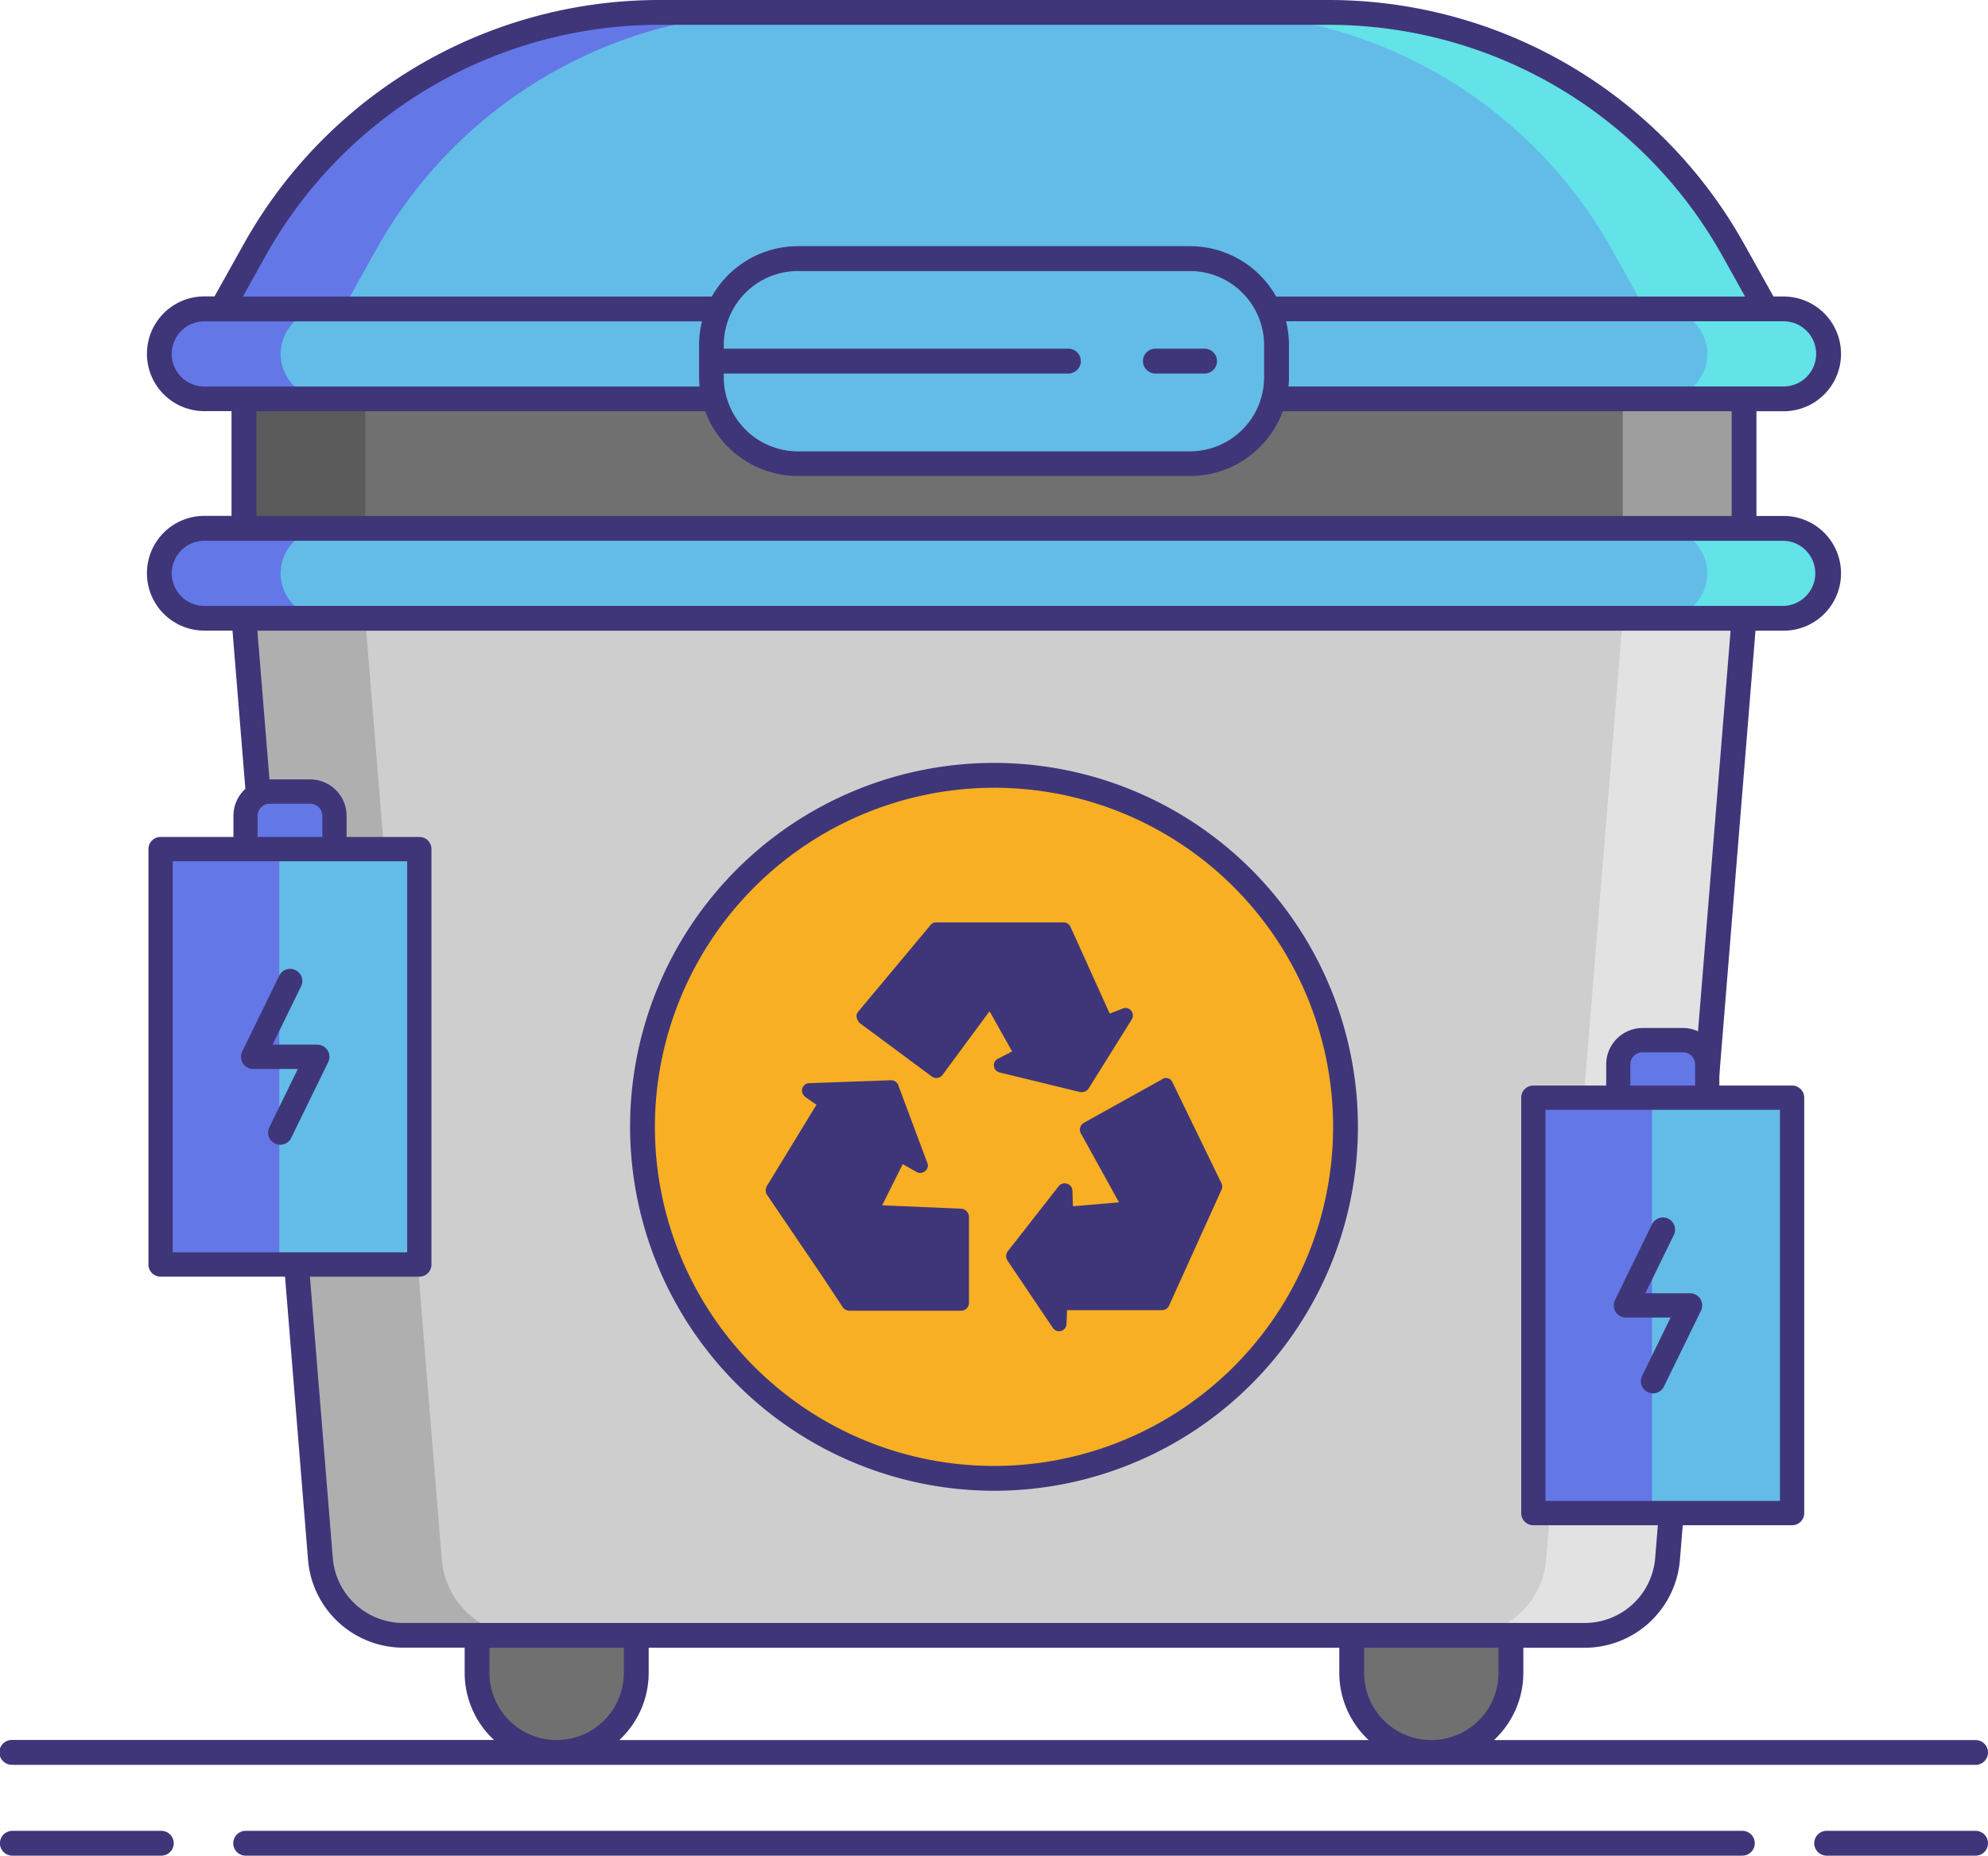 <svg xmlns="http://www.w3.org/2000/svg" width="68.064" height="63.533" viewBox="0 0 68.064 63.533">
  <g id="Grupo_949294" data-name="Grupo 949294" transform="translate(-28.219 -39.413)">
    <g id="cubo-de-la-basura" transform="translate(20.399 23.593)">
      <path id="Trazado_653230" data-name="Trazado 653230" d="M83.231,125.4H42.756a2.832,2.832,0,0,1-2.822-2.6l-2.62-32.219h51.36L86.053,122.8a2.832,2.832,0,0,1-2.822,2.6Z" transform="translate(-21.141 -53.588)" fill="#cecece"/>
      <g id="Grupo_946716" data-name="Grupo 946716" transform="translate(16.172 36.989)">
        <path id="Trazado_653231" data-name="Trazado 653231" d="M44.086,122.8l-2.62-32.219H37.313l2.62,32.219a2.832,2.832,0,0,0,2.822,2.6h4.153A2.832,2.832,0,0,1,44.086,122.8Z" transform="translate(-37.313 -90.577)" fill="#afafaf"/>
      </g>
      <g id="Grupo_946717" data-name="Grupo 946717" transform="translate(57.936 36.989)">
        <path id="Trazado_653232" data-name="Trazado 653232" d="M187.623,122.8l2.62-32.219H194.4l-2.62,32.219a2.832,2.832,0,0,1-2.822,2.6H184.8A2.832,2.832,0,0,0,187.623,122.8Z" transform="translate(-184.801 -90.577)" fill="#e2e2e2"/>
      </g>
      <path id="Trazado_653233" data-name="Trazado 653233" d="M82.7,79.706H28.623a1.539,1.539,0,1,0,0,3.079H82.7a1.539,1.539,0,1,0,0-3.079Z" transform="translate(-13.809 -45.795)" fill="#63bce7"/>
      <path id="Trazado_653234" data-name="Trazado 653234" d="M82.7,53.173H28.623a1.539,1.539,0,1,0,0,3.079H82.7a1.539,1.539,0,1,0,0-3.079Z" transform="translate(-13.809 -26.776)" fill="#63bce7"/>
      <g id="Grupo_946718" data-name="Grupo 946718" transform="translate(13.275 26.397)">
        <path id="Trazado_653235" data-name="Trazado 653235" d="M31.237,54.712a1.544,1.544,0,0,1,1.539-1.539H28.623a1.539,1.539,0,1,0,0,3.079h4.153A1.544,1.544,0,0,1,31.237,54.712Z" transform="translate(-27.084 -53.173)" fill="#6377e7"/>
      </g>
      <g id="Grupo_946719" data-name="Grupo 946719" transform="translate(64.736 26.397)">
        <path id="Trazado_653236" data-name="Trazado 653236" d="M210.352,54.712a1.544,1.544,0,0,0-1.539-1.539h4.153a1.539,1.539,0,0,1,0,3.079h-4.153A1.544,1.544,0,0,0,210.352,54.712Z" transform="translate(-208.813 -53.173)" fill="#63e2e7"/>
      </g>
      <g id="Grupo_946720" data-name="Grupo 946720" transform="translate(13.275 33.911)">
        <path id="Trazado_653237" data-name="Trazado 653237" d="M31.237,81.245a1.544,1.544,0,0,1,1.539-1.539H28.623a1.539,1.539,0,1,0,0,3.079h4.153A1.544,1.544,0,0,1,31.237,81.245Z" transform="translate(-27.084 -79.706)" fill="#6377e7"/>
      </g>
      <g id="Grupo_946721" data-name="Grupo 946721" transform="translate(64.736 33.911)">
        <path id="Trazado_653238" data-name="Trazado 653238" d="M210.352,81.245a1.544,1.544,0,0,0-1.539-1.539h4.153a1.539,1.539,0,0,1,0,3.079h-4.153A1.544,1.544,0,0,0,210.352,81.245Z" transform="translate(-208.813 -79.706)" fill="#63e2e7"/>
      </g>
      <path id="Trazado_653239" data-name="Trazado 653239" d="M37.313,64.044h51.36v4.435H37.313Z" transform="translate(-21.141 -34.568)" fill="#707070"/>
      <g id="Grupo_946722" data-name="Grupo 946722" transform="translate(16.172 29.476)">
        <path id="Trazado_653240" data-name="Trazado 653240" d="M37.313,64.044h4.153v4.435H37.313Z" transform="translate(-37.313 -64.044)" fill="#5b5b5b"/>
      </g>
      <g id="Grupo_946723" data-name="Grupo 946723" transform="translate(63.379 29.476)">
        <path id="Trazado_653241" data-name="Trazado 653241" d="M204.021,64.044h4.153v4.435h-4.153Z" transform="translate(-204.021 -64.044)" fill="#9e9e9e"/>
      </g>
      <path id="Trazado_653242" data-name="Trazado 653242" d="M72.538,17.321H49.607a15.854,15.854,0,0,0-13.845,8.13l-1.128,2.022H87.511l-1.128-2.022a15.853,15.853,0,0,0-13.845-8.13Z" transform="translate(-19.221 -1.076)" fill="#63bce7"/>
      <g id="Grupo_946724" data-name="Grupo 946724" transform="translate(15.413 16.245)">
        <path id="Trazado_653243" data-name="Trazado 653243" d="M53.761,17.321H49.607a15.854,15.854,0,0,0-13.845,8.13l-1.128,2.022h4.153l1.128-2.022a15.854,15.854,0,0,1,13.845-8.13Z" transform="translate(-34.634 -17.321)" fill="#6377e7"/>
      </g>
      <g id="Grupo_946725" data-name="Grupo 946725" transform="translate(49.164 16.245)">
        <path id="Trazado_653244" data-name="Trazado 653244" d="M153.822,17.321h4.153a15.854,15.854,0,0,1,13.845,8.13l1.128,2.022H168.8l-1.128-2.022a15.854,15.854,0,0,0-13.845-8.13Z" transform="translate(-153.822 -17.321)" fill="#63e2e7"/>
      </g>
      <g id="Grupo_946727" data-name="Grupo 946727" transform="translate(29.817 42.365)">
        <circle id="Elipse_7747" data-name="Elipse 7747" cx="12.035" cy="12.035" r="12.035" transform="translate(0 0)" fill="#f8af23"/>
        <g id="Grupo_946726" data-name="Grupo 946726" transform="translate(4.223 5.035)">
          <path id="Trazado_653245" data-name="Trazado 653245" d="M120.779,130.363a.251.251,0,0,0-.3-.067l-.436.168-1.343-2.971a.253.253,0,0,0-.235-.151H114.1a.239.239,0,0,0-.2.1L111.43,130.4a.221.221,0,0,0-.05.2.4.4,0,0,0,.1.185l2.468,1.83a.265.265,0,0,0,.369-.05l1.612-2.182.772,1.376-.487.252a.237.237,0,0,0-.134.252.249.249,0,0,0,.2.218l2.753.671h.067a.288.288,0,0,0,.218-.118l1.477-2.367a.251.251,0,0,0-.017-.3Z" transform="translate(-108.269 -127.341)" fill="#3f3679"/>
          <path id="Trazado_653246" data-name="Trazado 653246" d="M107.115,150.827l-2.719-.118.705-1.41.47.268a.253.253,0,0,0,.3-.034.233.233,0,0,0,.067-.285l-.991-2.652a.258.258,0,0,0-.252-.168l-2.8.1a.252.252,0,0,0-.235.185.273.273,0,0,0,.1.285l.386.269-1.7,2.787a.288.288,0,0,0,0,.285l1.88,2.77.722,1.091a.287.287,0,0,0,.218.118H107.1a.265.265,0,0,0,.268-.268V151.1A.287.287,0,0,0,107.115,150.827Z" transform="translate(-100.413 -141.023)" fill="#3f3679"/>
          <path id="Trazado_653247" data-name="Trazado 653247" d="M136.839,149.76,135.16,146.3a.238.238,0,0,0-.151-.134.222.222,0,0,0-.2.034l-2.686,1.494a.27.27,0,0,0-.1.353l1.309,2.367-1.578.134-.017-.537a.252.252,0,0,0-.185-.235.264.264,0,0,0-.285.084l-1.746,2.233a.282.282,0,0,0-.017.3l1.561,2.317a.282.282,0,0,0,.218.118.26.26,0,0,0,.252-.252l.017-.47h3.257a.263.263,0,0,0,.235-.151l1.8-3.978A.25.25,0,0,0,136.839,149.76Z" transform="translate(-121.24 -140.829)" fill="#3f3679"/>
        </g>
      </g>
      <g id="Grupo_946728" data-name="Grupo 946728" transform="translate(24.153 71.811)">
        <path id="Trazado_653248" data-name="Trazado 653248" d="M68.226,217.556A2.725,2.725,0,0,1,65.5,214.83v-1.284h5.451v1.284A2.725,2.725,0,0,1,68.226,217.556Z" transform="translate(-65.5 -213.546)" fill="#707070"/>
        <path id="Trazado_653249" data-name="Trazado 653249" d="M173.976,217.556a2.725,2.725,0,0,1-2.726-2.726v-1.284H176.7v1.284A2.725,2.725,0,0,1,173.976,217.556Z" transform="translate(-141.304 -213.546)" fill="#707070"/>
      </g>
      <path id="Trazado_653250" data-name="Trazado 653250" d="M110.222,54.1H96.8a2.962,2.962,0,0,1-2.962-2.962v-1.1A2.962,2.962,0,0,1,96.8,47.082h13.425a2.962,2.962,0,0,1,2.962,2.962v1.1A2.962,2.962,0,0,1,110.222,54.1Z" transform="translate(-61.657 -22.409)" fill="#63bce7"/>
      <g id="Grupo_946729" data-name="Grupo 946729" transform="translate(7.82 15.82)">
        <path id="Trazado_653251" data-name="Trazado 653251" d="M13.343,237.179h-5.1a.425.425,0,1,0,0,.85h5.1a.425.425,0,1,0,0-.85Z" transform="translate(-7.82 -174.496)" fill="#3f3679"/>
        <path id="Trazado_653252" data-name="Trazado 653252" d="M232.7,237.179h-5.1a.425.425,0,1,0,0,.85h5.1a.425.425,0,1,0,0-.85Z" transform="translate(-165.061 -174.496)" fill="#3f3679"/>
        <path id="Trazado_653253" data-name="Trazado 653253" d="M87.688,237.179H36.446a.425.425,0,1,0,0,.85H87.689a.425.425,0,1,0,0-.85Z" transform="translate(-28.035 -174.496)" fill="#3f3679"/>
        <path id="Trazado_653254" data-name="Trazado 653254" d="M8.245,76.245H75.459a.425.425,0,1,0,0-.85H58.97a3.139,3.139,0,0,0,1.005-2.3v-.86h2.114a3.274,3.274,0,0,0,3.246-2.993l2.588-31.829h.965a1.964,1.964,0,0,0,0-3.928h-.932V29.9h.932a1.964,1.964,0,0,0,0-3.928H68.54l-1.006-1.8A16.291,16.291,0,0,0,53.317,15.82H30.386A16.291,16.291,0,0,0,16.17,24.168l-1.006,1.8h-.349a1.964,1.964,0,1,0,0,3.928h.932v3.586h-.932a1.964,1.964,0,1,0,0,3.928h.965l2.588,31.829a3.274,3.274,0,0,0,3.246,2.993h2.115v.86a3.139,3.139,0,0,0,1.005,2.3H8.245a.425.425,0,1,0,0,.849Zm20.779-.85a3.139,3.139,0,0,0,1.005-2.3v-.86H53.674v.86a3.139,3.139,0,0,0,1.005,2.3Zm30.1-2.3a2.3,2.3,0,1,1-4.6,0v-.86h4.6ZM70,27.937a1.116,1.116,0,0,1-1.115,1.115H51.935c.01-.105.016-.212.016-.32v-1.1a3.371,3.371,0,0,0-.1-.812h17.04A1.116,1.116,0,0,1,70,27.937Zm-37.4.671H44.4a.425.425,0,0,0,0-.85H32.6v-.123A2.54,2.54,0,0,1,35.139,25.1H48.564A2.54,2.54,0,0,1,51.1,27.635v1.1a2.54,2.54,0,0,1-2.538,2.538H35.139A2.54,2.54,0,0,1,32.6,28.731ZM16.912,24.582A15.441,15.441,0,0,1,30.386,16.67H53.317a15.441,15.441,0,0,1,13.474,7.912l.776,1.391H51.513a3.388,3.388,0,0,0-2.948-1.725H35.139a3.388,3.388,0,0,0-2.948,1.725H16.137ZM13.7,27.937a1.116,1.116,0,0,1,1.115-1.115h17.04a3.373,3.373,0,0,0-.1.812v1.1c0,.108.006.215.016.32H14.815A1.116,1.116,0,0,1,13.7,27.937ZM16.6,29.9H31.965a3.39,3.39,0,0,0,3.175,2.218H48.564A3.39,3.39,0,0,0,51.739,29.9H67.107v3.586H16.6Zm-2.9,5.55a1.116,1.116,0,0,1,1.115-1.115H68.889a1.115,1.115,0,0,1,0,2.229H14.815A1.116,1.116,0,0,1,13.7,35.45Zm5.515,33.724-2.583-31.76H67.071l-2.583,31.76a2.42,2.42,0,0,1-2.4,2.212H21.614A2.42,2.42,0,0,1,19.215,69.174Zm5.363,3.921v-.86h4.6v.86a2.3,2.3,0,1,1-4.6,0Z" transform="translate(-7.82 -15.82)" fill="#3f3679"/>
        <path id="Trazado_653255" data-name="Trazado 653255" d="M96.46,132.981A12.46,12.46,0,1,0,84,120.522,12.474,12.474,0,0,0,96.46,132.981Zm0-24.07a11.61,11.61,0,1,1-11.61,11.61A11.623,11.623,0,0,1,96.46,108.912Z" transform="translate(-62.428 -81.941)" fill="#3f3679"/>
        <path id="Trazado_653256" data-name="Trazado 653256" d="M146.435,58.829h1.685a.425.425,0,0,0,0-.85h-1.685a.425.425,0,1,0,0,.85Z" transform="translate(-106.878 -46.041)" fill="#3f3679"/>
      </g>
    </g>
    <g id="bateria_1_" data-name="bateria (1)" transform="translate(63.207 60.824)">
      <g id="Grupo_946734" data-name="Grupo 946734" transform="translate(17.51 14.201)">
        <path id="Trazado_653262" data-name="Trazado 653262" d="M42.79,22.4h8.858V36.618H42.79Z" transform="translate(-42.79 -20.426)" fill="#63bce7"/>
        <g id="Grupo_946732" data-name="Grupo 946732" transform="translate(0 1.97)">
          <path id="Trazado_653263" data-name="Trazado 653263" d="M42.79,22.4h4.064V36.618H42.79Z" transform="translate(-42.79 -22.396)" fill="#6377e7"/>
        </g>
        <path id="Trazado_653264" data-name="Trazado 653264" d="M55.491,15.286H54.106a.831.831,0,0,0-.831.831v1.139h3.047V16.117A.831.831,0,0,0,55.491,15.286Z" transform="translate(-50.37 -15.286)" fill="#6377e7"/>
      </g>
      <g id="Grupo_946740" data-name="Grupo 946740" transform="translate(7.82 13.785)">
        <path id="Trazado_653279" data-name="Trazado 653279" d="M41.706,30.809h8.858a.415.415,0,0,0,.416-.416V16.171a.415.415,0,0,0-.416-.416h-2.49v-.723a1.248,1.248,0,0,0-1.247-1.247H45.442A1.248,1.248,0,0,0,44.2,15.032v.723H41.706a.415.415,0,0,0-.416.416V30.393A.416.416,0,0,0,41.706,30.809Zm3.321-15.776a.416.416,0,0,1,.416-.416h1.385a.416.416,0,0,1,.416.416v.723H45.027Zm-2.905,1.554h8.027v13.39H42.121Z" transform="translate(-32.016 -13.785)" fill="#3f3679"/>
        <path id="Trazado_653280" data-name="Trazado 653280" d="M55.339,39.829H53.809l.968-1.982a.416.416,0,1,0-.747-.365l-1.26,2.58a.416.416,0,0,0,.374.6h1.529l-.968,1.982a.416.416,0,1,0,.747.365l1.26-2.58a.416.416,0,0,0-.373-.6Z" transform="translate(-40.284 -30.748)" fill="#3f3679"/>
      </g>
    </g>
    <g id="bateria_1_2" data-name="bateria (1)" transform="translate(16.207 52.313)">
      <g id="Grupo_946734-2" data-name="Grupo 946734" transform="translate(17.51 14.201)">
        <path id="Trazado_653262-2" data-name="Trazado 653262" d="M42.79,22.4h8.858V36.618H42.79Z" transform="translate(-42.79 -20.426)" fill="#63bce7"/>
        <g id="Grupo_946732-2" data-name="Grupo 946732" transform="translate(0 1.97)">
          <path id="Trazado_653263-2" data-name="Trazado 653263" d="M42.79,22.4h4.064V36.618H42.79Z" transform="translate(-42.79 -22.396)" fill="#6377e7"/>
        </g>
        <path id="Trazado_653264-2" data-name="Trazado 653264" d="M55.491,15.286H54.106a.831.831,0,0,0-.831.831v1.139h3.047V16.117A.831.831,0,0,0,55.491,15.286Z" transform="translate(-50.37 -15.286)" fill="#6377e7"/>
      </g>
      <g id="Grupo_946740-2" data-name="Grupo 946740" transform="translate(7.82 13.785)">
        <path id="Trazado_653279-2" data-name="Trazado 653279" d="M41.706,30.809h8.858a.415.415,0,0,0,.416-.416V16.171a.415.415,0,0,0-.416-.416h-2.49v-.723a1.248,1.248,0,0,0-1.247-1.247H45.442A1.248,1.248,0,0,0,44.2,15.032v.723H41.706a.415.415,0,0,0-.416.416V30.393A.416.416,0,0,0,41.706,30.809Zm3.321-15.776a.416.416,0,0,1,.416-.416h1.385a.416.416,0,0,1,.416.416v.723H45.027Zm-2.905,1.554h8.027v13.39H42.121Z" transform="translate(-32.016 -13.785)" fill="#3f3679"/>
        <path id="Trazado_653280-2" data-name="Trazado 653280" d="M55.339,39.829H53.809l.968-1.982a.416.416,0,1,0-.747-.365l-1.26,2.58a.416.416,0,0,0,.374.6h1.529l-.968,1.982a.416.416,0,1,0,.747.365l1.26-2.58a.416.416,0,0,0-.373-.6Z" transform="translate(-40.284 -30.748)" fill="#3f3679"/>
      </g>
    </g>
  </g>
</svg>
